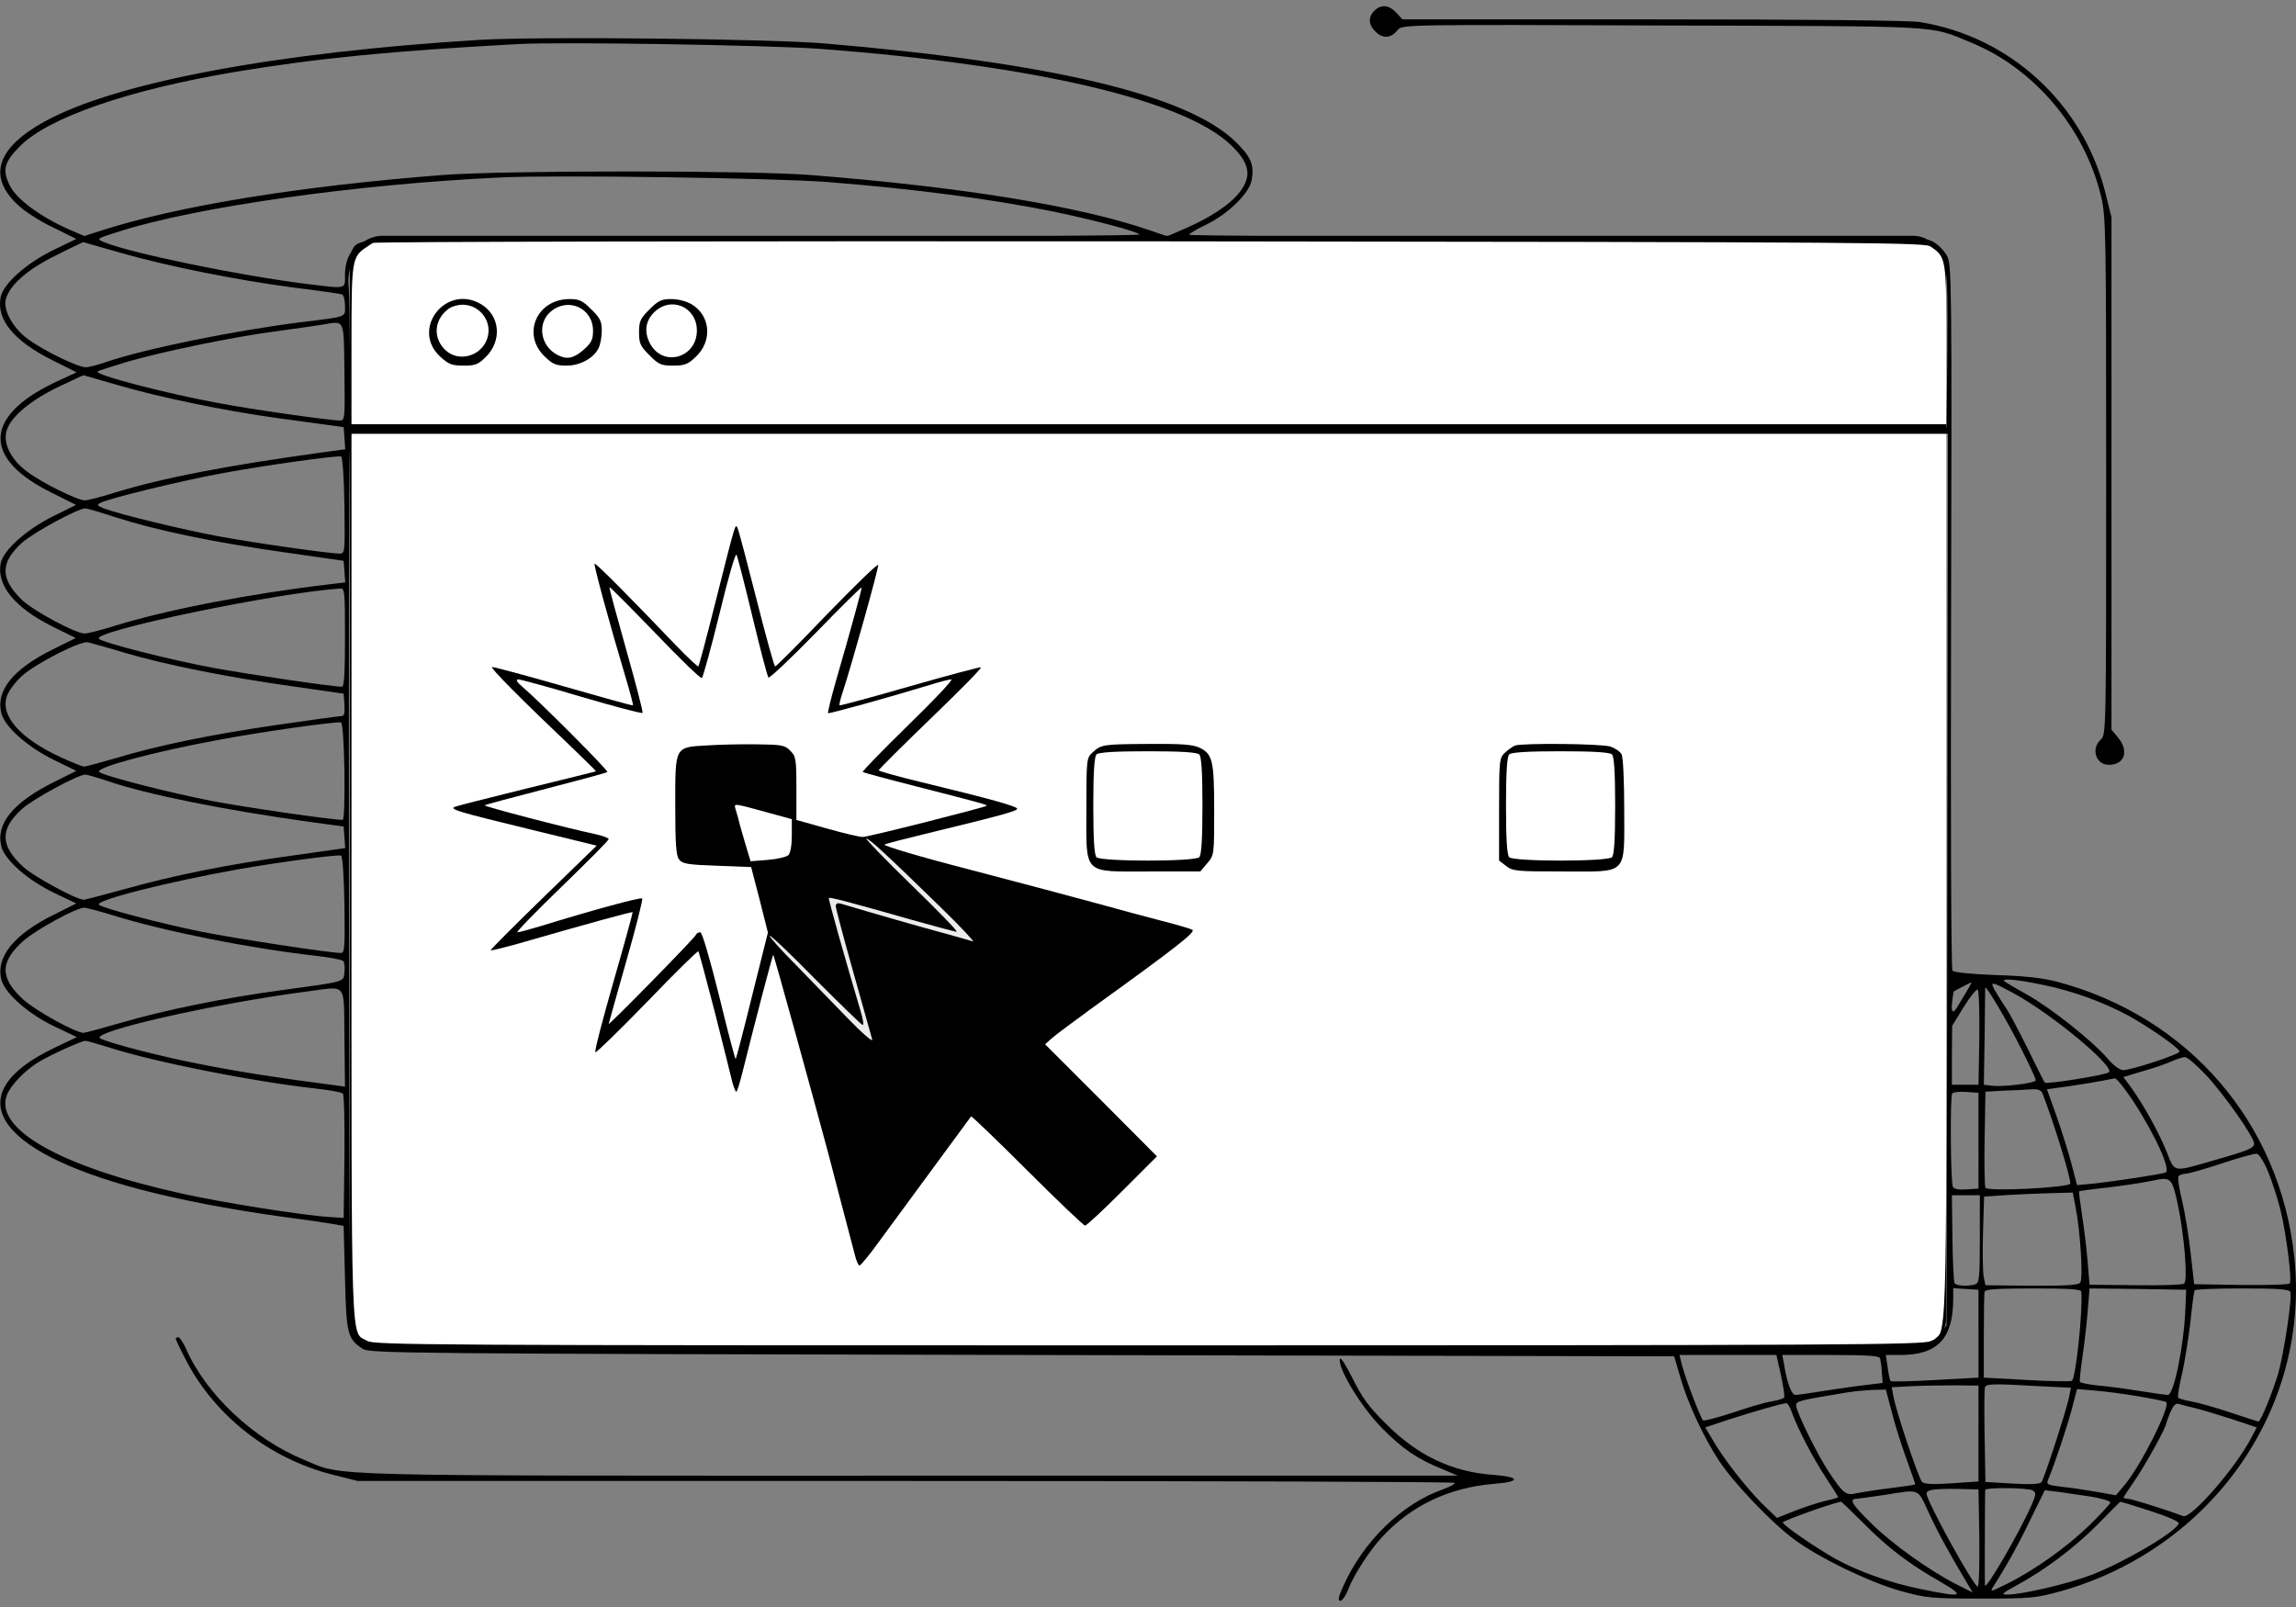 <svg viewBox="0 0 210 147" fill="none" xmlns="http://www.w3.org/2000/svg">
	<rect x="0" y="0" width="210" height="147" fill="#808080" stroke="none"/>
	<rect x="32" y="21.569" width="146" height="102" rx="3" fill="black" />
	<path
		d="M125.859 0.847C125.128 1.431 125.104 2.21 125.786 2.868C126.468 3.574 127.223 3.525 127.856 2.722C128.221 2.259 128.781 2.235 152.087 2.332C178.219 2.405 176.392 2.308 180.216 3.866C186.036 6.229 190.663 11.684 192.173 17.967C192.612 19.818 192.636 21.084 192.636 43.562C192.636 66.893 192.636 67.21 192.149 67.648C191.223 68.476 191.686 69.962 192.879 69.962C194.316 69.962 194.755 68.72 193.732 67.478L193.123 66.747V43.319V19.867L192.538 17.529C190.468 9.419 183.796 3.331 175.588 2.015C174.59 1.869 165.555 1.772 151.138 1.772H128.27L127.71 1.163C127.101 0.506 126.443 0.384 125.859 0.847Z"
		fill="black" />
	<path
		d="M16.073 122.468C16.073 122.541 16.512 123.466 17.047 124.489C19.702 129.554 24.646 133.427 30.393 134.888L32.707 135.472H82.802C110.345 135.472 132.97 135.545 133.043 135.643C133.14 135.716 132.678 135.984 131.996 136.227C128.221 137.542 124.665 141.025 122.863 145.092C122.4 146.09 122.352 146.431 122.595 146.431C122.766 146.431 123.107 145.944 123.326 145.36C123.813 144.069 125.299 141.78 126.443 140.562C129.098 137.713 132.531 136.081 136.599 135.74C139.107 135.545 139.107 135.107 136.574 134.912C132.799 134.644 129.633 133.134 126.76 130.236C125.201 128.702 124.568 127.825 123.716 126.096C123.082 124.83 122.595 124.075 122.547 124.318C122.376 125.22 124.519 128.726 126.394 130.626C128.294 132.55 129.609 133.451 131.947 134.401L133.335 134.985H83.216C28.226 134.985 31.513 135.083 27.787 133.524C23.209 131.649 18.849 127.557 17.023 123.393C16.755 122.809 16.439 122.321 16.317 122.321C16.171 122.321 16.073 122.395 16.073 122.468Z"
		fill="black" />
	<path
		d="M40.944 28.311C39.678 29.309 39.605 30.965 40.749 32.037C42.064 33.255 44.305 32.475 44.646 30.649C44.914 29.236 43.793 27.873 42.308 27.873C41.845 27.873 41.212 28.067 40.944 28.311Z"
		fill="white" />
	<path
		d="M50.369 28.506C49.102 29.577 49.419 31.672 51.002 32.475C51.854 32.914 52.463 32.792 53.389 31.988C54.095 31.355 54.241 31.063 54.241 30.259C54.241 28.189 51.976 27.142 50.369 28.506Z"
		fill="white" />
	<path
		d="M59.818 28.579C58.99 29.407 58.892 30.454 59.526 31.55C60.743 33.596 63.739 32.695 63.739 30.235C63.739 28.068 61.352 27.045 59.818 28.579Z"
		fill="white" />
	<path
		d="M33.585 22.56C32.172 23.509 32.148 23.631 32.148 31.546V38.803H105.086H178.025V31.546C178.025 23.631 178.001 23.509 176.588 22.56L175.76 22H105.086H34.413L33.585 22.56ZM44.032 27.844C45.737 28.892 45.932 31.157 44.446 32.642C43.74 33.348 43.472 33.446 42.401 33.446C41.329 33.446 41.037 33.324 40.282 32.642C37.506 30.109 40.818 25.896 44.032 27.844ZM54.09 28.307C54.894 29.086 55.04 29.403 55.04 30.231C55.04 30.791 54.918 31.473 54.772 31.79C54.358 32.739 53.067 33.446 51.825 33.446C50.876 33.446 50.559 33.324 49.853 32.642C47.685 30.621 49.074 27.357 52.093 27.357C52.994 27.357 53.287 27.503 54.09 28.307ZM63.272 27.844C65.001 28.892 65.171 31.205 63.637 32.642C62.931 33.324 62.614 33.446 61.567 33.446C60.471 33.446 60.252 33.348 59.399 32.496C58.571 31.668 58.45 31.424 58.45 30.401C58.45 29.379 58.571 29.135 59.399 28.307C60.203 27.503 60.495 27.357 61.396 27.357C62.029 27.357 62.785 27.552 63.272 27.844Z"
		fill="white" />
	<path
		d="M138.036 69.013C137.842 69.208 137.744 70.62 137.744 73.713C137.744 76.806 137.842 78.219 138.036 78.413C138.45 78.827 147.023 78.827 147.437 78.413C147.632 78.219 147.729 76.806 147.729 73.713C147.729 70.62 147.632 69.208 147.437 69.013C147.242 68.818 145.829 68.721 142.737 68.721C139.644 68.721 138.231 68.818 138.036 69.013Z"
		fill="white" />
	<path
		d="M67.26 73.96C67.334 74.204 67.455 74.618 67.528 74.885C67.577 75.153 67.869 76.152 68.137 77.077L68.649 78.782L70.207 78.66C71.084 78.587 71.936 78.392 72.107 78.222C72.302 78.027 72.423 77.296 72.423 76.42V74.934L70.475 74.398C67.017 73.449 67.139 73.473 67.26 73.96Z"
		fill="white" />
	<path
		d="M100.288 69.013C100.094 69.208 99.996 70.62 99.996 73.713C99.996 76.806 100.094 78.219 100.288 78.413C100.702 78.827 109.275 78.827 109.689 78.413C109.884 78.219 109.981 76.806 109.981 73.713C109.981 70.62 109.884 69.208 109.689 69.013C109.494 68.818 108.082 68.721 104.989 68.721C101.896 68.721 100.483 68.818 100.288 69.013Z"
		fill="white" />
	<path
		d="M83.382 80.974C85.793 83.311 87.644 85.211 87.498 85.235C87.376 85.235 85.55 84.748 83.48 84.164C77.659 82.508 75.906 82.045 75.808 82.142C75.735 82.191 77.367 87.963 78.707 92.468C78.926 93.175 79.023 93.759 78.901 93.759C78.804 93.759 76.88 91.884 74.615 89.619C72.375 87.33 70.475 85.528 70.402 85.601C70.329 85.649 71.376 86.843 72.74 88.207C74.079 89.595 76.247 91.811 77.538 93.15C78.828 94.49 79.851 95.366 79.778 95.099C79.705 94.831 78.926 92.054 78.049 88.937C77.172 85.82 76.442 83.092 76.442 82.897C76.442 82.654 76.588 82.581 76.88 82.654C80.143 83.628 83.894 84.7 85.964 85.26C87.401 85.649 88.74 86.039 88.984 86.112C89.203 86.21 87.888 84.797 86.037 82.995C81.142 78.222 79.51 76.712 79.242 76.712C79.121 76.712 80.971 78.636 83.382 80.974Z"
		fill="#ECECEC" />
	<path
		d="M65.804 56.155C65.025 59.321 64.294 61.951 64.197 62.024C64.075 62.097 62.151 60.222 59.91 57.884C57.645 55.546 55.795 53.67 55.746 53.719C55.697 53.744 56.404 56.325 57.28 59.442C58.157 62.56 58.839 65.141 58.766 65.214C58.693 65.287 56.209 64.63 53.213 63.753C50.218 62.852 47.587 62.146 47.393 62.146C47.149 62.17 47.271 62.389 47.758 62.803C49.414 64.216 55.673 70.499 55.551 70.621C55.478 70.694 52.945 71.376 49.925 72.155C46.906 72.934 44.373 73.616 44.324 73.665C44.227 73.762 51.849 75.759 54.528 76.319C55.161 76.465 55.673 76.66 55.673 76.758C55.673 76.879 53.725 78.828 51.362 81.117C49 83.406 47.173 85.281 47.32 85.281C47.49 85.281 48.464 85.013 49.511 84.697C54.09 83.284 58.62 82.042 58.741 82.189C58.815 82.261 58.157 84.867 57.28 87.936C56.404 91.029 55.673 93.61 55.673 93.659C55.673 93.829 63.588 85.768 63.661 85.501C63.709 85.379 63.88 85.281 64.05 85.281C64.221 85.281 64.879 87.522 65.78 91.126C66.559 94.341 67.241 96.922 67.29 96.874C67.338 96.825 68.02 94.219 68.799 91.053L70.236 85.306L69.481 82.31L68.702 79.315L65.585 79.193C62.857 79.096 62.419 79.022 62.102 78.609C61.834 78.243 61.761 77.123 61.761 73.665C61.761 68.21 61.688 68.356 64.708 68.185C65.828 68.112 67.874 68.063 69.238 68.088C71.478 68.112 71.795 68.161 72.282 68.672C72.793 69.184 72.842 69.427 72.842 72.106V75.004L75.618 75.784C77.153 76.222 78.638 76.563 78.906 76.563C79.418 76.563 90.06 73.86 90.23 73.713C90.328 73.616 89.792 73.47 83.704 71.911C81.122 71.254 78.979 70.669 78.906 70.621C78.857 70.547 80.733 68.624 83.095 66.31C85.457 64.021 87.211 62.146 87.016 62.146C86.821 62.146 85.969 62.365 85.116 62.633C81.293 63.802 75.813 65.311 75.74 65.238C75.691 65.19 76.008 63.85 76.471 62.243C77.835 57.543 78.809 53.963 78.809 53.744C78.809 53.646 76.933 55.497 74.644 57.859C72.331 60.222 70.382 62.072 70.285 61.975C70.188 61.878 69.53 59.369 68.824 56.422C68.118 53.476 67.46 50.919 67.362 50.748C67.265 50.553 66.583 52.916 65.804 56.155Z"
		fill="white" />
	<path
		d="M32.148 80.107C32.148 124.65 32.05 121.752 33.585 122.653C34.242 123.042 38.796 123.067 105.086 123.067C168.844 123.067 175.931 123.018 176.588 122.677C178.122 121.898 178.025 124.504 178.025 80.083V39.534H105.086H32.148V80.107ZM69.189 54.804C70.042 58.189 70.821 60.965 70.894 60.965C70.992 60.965 73.135 58.822 75.643 56.192C78.176 53.586 80.27 51.541 80.319 51.687C80.392 51.906 77.883 60.868 77.055 63.376C76.861 63.961 76.739 64.472 76.788 64.521C76.812 64.57 79.71 63.79 83.168 62.792C86.651 61.793 89.597 61.014 89.719 61.038C89.841 61.087 87.771 63.181 85.141 65.714C82.511 68.247 80.368 70.39 80.368 70.463C80.368 70.536 82.097 71.023 84.215 71.535C90.645 73.093 92.983 73.751 93.031 73.97C93.056 74.189 91.716 74.555 84.508 76.308C82.706 76.746 81.074 77.16 80.903 77.258C80.733 77.355 84.24 78.402 88.697 79.547C93.153 80.716 98.389 82.104 100.337 82.64C102.286 83.176 104.965 83.906 106.304 84.247C107.643 84.588 108.885 84.954 109.056 85.051C109.397 85.246 107.522 86.707 100.021 92.113C98.316 93.355 96.611 94.622 96.246 94.938L95.588 95.523L100.703 100.637L105.817 105.776L102.651 108.942C100.922 110.671 99.388 112.108 99.242 112.108C99.12 112.108 96.733 109.843 93.957 107.066C91.18 104.29 88.867 102.074 88.818 102.123C88.526 102.512 81.634 111.888 80.368 113.618C79.515 114.811 78.712 115.761 78.614 115.761C78.517 115.761 78.322 115.347 78.2 114.835C77.25 111.207 76.106 106.872 75.765 105.532C74.352 100.247 70.772 87.291 70.724 87.34C70.65 87.389 69.019 93.623 67.947 97.934C67.704 98.932 67.436 99.785 67.363 99.858C67.314 99.931 67.144 99.566 66.998 99.054C66.876 98.518 66.145 95.645 65.39 92.625C64.611 89.605 63.929 87.097 63.88 87.023C63.807 86.951 61.688 89.045 59.18 91.651C56.647 94.257 54.529 96.326 54.456 96.254C54.358 96.18 55.113 93.282 56.111 89.8C57.11 86.342 57.889 83.468 57.865 83.444C57.816 83.371 53.408 84.588 48.002 86.147C46.321 86.634 44.933 86.975 44.885 86.926C44.836 86.877 47.003 84.71 49.682 82.104L54.577 77.355L48.294 75.821C41.986 74.287 41.158 74.043 41.548 73.824C41.67 73.751 44.617 72.996 48.099 72.144C51.582 71.291 54.456 70.585 54.504 70.561C54.529 70.536 53.652 69.659 52.556 68.612C47.515 63.815 44.812 61.087 45.006 61.014C45.104 60.99 48.05 61.769 51.509 62.767C54.991 63.766 57.865 64.57 57.889 64.521C57.938 64.472 57.597 63.206 57.134 61.672C55.771 57.117 54.285 51.662 54.382 51.565C54.48 51.468 57.475 54.487 61.81 59.017C62.882 60.137 63.832 61.014 63.88 60.965C63.929 60.892 64.611 58.384 65.366 55.364C67.338 47.547 67.241 47.912 67.46 48.301C67.558 48.496 68.337 51.443 69.189 54.804ZM109.713 68.393C110.907 68.978 111.053 69.562 111.053 74.116C111.053 78.183 111.053 78.232 110.42 78.963L109.787 79.718H105.184C98.949 79.718 99.363 80.132 99.363 73.921C99.363 69.465 99.388 69.319 99.923 68.832C100.727 68.101 100.873 68.076 105.038 68.052C108.057 68.028 109.08 68.101 109.713 68.393ZM147.315 68.296C147.729 68.442 148.192 68.758 148.314 69.002C148.46 69.246 148.557 71.51 148.557 74.019C148.557 80.156 148.971 79.718 142.956 79.718C138.718 79.718 138.353 79.693 137.744 79.206L137.111 78.719V74.019C137.111 69.465 137.135 69.319 137.671 68.832C137.964 68.564 138.378 68.271 138.572 68.198C139.279 67.955 146.536 68.028 147.315 68.296Z"
		fill="white" />
	<path
		d="M43.973 3.641C25.367 4.761 10.56 7.538 4.082 11.117C-0.253 13.504 -1.13 16.086 1.525 18.643C2.158 19.276 3.546 20.177 4.813 20.786L6.98 21.857L4.861 22.88C2.426 24.073 0.307 25.949 0.064 27.166C-0.35 29.236 1.257 31.185 4.813 32.962L7.004 34.058L4.959 35.008C-1.519 38.126 -1.592 41.973 4.764 45.09L6.956 46.186L4.837 47.234C2.402 48.451 0.307 50.327 0.064 51.52C-0.326 53.541 1.354 55.587 4.764 57.292L6.931 58.363L4.813 59.41C1.135 61.237 -0.423 63.209 0.137 65.304C0.502 66.546 2.572 68.373 4.983 69.541L6.98 70.516L4.934 71.538C1.16 73.414 -0.423 75.386 0.137 77.481C0.502 78.723 2.548 80.525 4.983 81.694L6.98 82.644L4.983 83.642C1.257 85.469 -0.423 87.563 0.137 89.657C0.502 90.924 2.621 92.775 5.032 93.919L7.029 94.869L4.934 95.868C-3.809 100.056 -0.667 105.244 12.8 108.799C16.405 109.749 20.959 110.626 25.708 111.283C27.778 111.551 29.921 111.868 30.457 111.965L31.431 112.136L31.553 116.909C31.674 122.072 31.796 122.486 33.184 123.387C33.818 123.801 37.032 123.825 93.484 123.947L153.125 124.069L153.71 126.066C154.392 128.404 155.828 131.497 157.241 133.64C158.556 135.637 161.941 139.192 164.011 140.751C166.227 142.431 170.976 144.745 173.899 145.549C176.188 146.182 176.626 146.23 181.205 146.23C185.808 146.23 186.197 146.182 188.511 145.549C202.344 141.628 211.306 128.793 209.844 114.985C208.554 102.735 200.176 92.994 188.145 89.803C186.855 89.463 185.199 89.268 182.544 89.195C180.182 89.097 178.696 88.951 178.575 88.781C178.453 88.635 178.404 74.047 178.453 56.366C178.526 25.803 178.501 24.171 178.087 23.416C177.844 22.978 177.308 22.393 176.87 22.15C176.115 21.663 175.384 21.663 142.434 21.663C123.901 21.663 108.753 21.59 108.753 21.468C108.778 21.37 109.459 20.956 110.287 20.567C112.309 19.593 114.257 17.693 114.476 16.5C114.744 15.087 114.428 14.357 113.015 12.968C108.631 8.706 96.357 5.76 75.511 3.982C70.372 3.544 49.501 3.324 43.973 3.641ZM75.024 4.469C94.604 5.955 108.29 9.145 112.577 13.261C114.379 14.99 114.549 16.183 113.234 17.766C112.333 18.813 110.653 19.909 108.558 20.834L106.756 21.614L105.051 21.029C98.549 18.813 87.955 17.108 74.171 16.012C68.692 15.574 46.019 15.574 40.442 16.012C27.291 17.035 16.259 18.837 9.221 21.102L7.711 21.59L6.298 20.981C3.717 19.836 1.549 18.253 0.916 17.011C0.185 15.55 0.356 14.844 1.841 13.358C4.472 10.728 11.778 8.219 21.446 6.588C29.069 5.321 35.742 4.664 47.383 4.031C51.376 3.811 70.275 4.128 75.024 4.469ZM75.632 16.646C83.669 17.279 90.659 18.204 96.455 19.373C100.059 20.128 103.931 21.151 104.223 21.443C104.37 21.565 90.61 21.663 69.228 21.663C30.286 21.663 33.038 21.541 32.04 23.197C31.723 23.684 31.553 24.415 31.553 25.121C31.553 26.485 31.821 26.436 27.875 25.949C21.86 25.194 11.924 23.148 9.513 22.15C8.782 21.833 8.807 21.833 10.974 21.151C17.939 18.935 32.624 16.84 45.8 16.232C50.694 15.988 70.859 16.28 75.632 16.646ZM176.699 22.588C178.112 23.611 178.161 24.025 178.112 31.891L178.039 39.075L105.051 39.148L32.04 39.197L32.015 33.06C31.991 29.675 31.942 26.631 31.894 26.29C31.674 24.415 32.624 22.564 34.012 22.223C34.402 22.101 66.524 22.052 105.417 22.076C173.387 22.15 176.115 22.174 176.699 22.588ZM11.023 23.124C15.26 24.341 21.714 25.632 26.925 26.314C29.142 26.582 31.09 26.874 31.261 26.923C31.431 26.972 31.553 27.41 31.553 27.97C31.553 29.042 31.845 28.944 27.656 29.456C21.422 30.235 13.214 31.915 9.732 33.109C8.977 33.377 8.1 33.596 7.832 33.596C7.126 33.596 3.96 32.061 2.548 31.014C1.208 30.04 0.283 28.384 0.526 27.41C0.843 26.095 2.523 24.634 5.105 23.367C6.444 22.685 7.589 22.15 7.613 22.15C7.613 22.15 9.148 22.588 11.023 23.124ZM31.504 34.034C31.553 38.247 31.553 38.466 31.09 38.466C30.165 38.466 23.151 37.468 19.912 36.859C15.139 35.982 8.636 34.278 8.928 33.985C8.977 33.912 10.17 33.547 11.583 33.109C14.749 32.183 21.178 30.844 25.221 30.308C26.901 30.089 28.825 29.797 29.483 29.699C31.577 29.358 31.431 29.042 31.504 34.034ZM10.609 35.179C14.383 36.299 20.448 37.565 25.221 38.223C27.291 38.515 29.556 38.807 30.213 38.905L31.431 39.075L31.504 40.074L31.577 41.097L29.434 41.389C20.618 42.606 14.968 43.702 10.56 45.042C9.269 45.456 8.003 45.772 7.759 45.772C7.102 45.772 3.887 44.19 2.548 43.191C0.989 42.071 0.234 40.512 0.624 39.343C1.013 38.101 2.816 36.615 5.324 35.398C6.566 34.813 7.589 34.326 7.638 34.326C7.662 34.326 9.001 34.716 10.609 35.179ZM178.112 80.452L178.039 121.244L177.527 121.926C177.259 122.291 176.651 122.802 176.188 123.022C175.409 123.436 171.512 123.46 104.978 123.46C38.445 123.46 34.548 123.436 33.769 123.022C33.306 122.802 32.722 122.315 32.454 121.95C31.967 121.317 31.967 120.659 31.918 82.254C31.894 60.774 31.918 42.412 31.991 41.438L32.113 39.684H105.149H178.161L178.112 80.452ZM31.504 46.211C31.553 50.424 31.553 50.643 31.09 50.643C30.165 50.643 23.297 49.669 20.009 49.06C16.697 48.451 10.901 47.039 9.488 46.503C8.88 46.26 8.831 46.186 9.196 45.992C9.902 45.602 16.892 43.897 20.594 43.24C24.295 42.558 30.773 41.657 31.187 41.754C31.334 41.779 31.455 43.532 31.504 46.211ZM10.609 47.331C14.335 48.524 19.498 49.596 25.83 50.497L31.431 51.301L31.504 52.299L31.577 53.273L30.165 53.444C22.932 54.296 15.431 55.733 10.584 57.219C9.294 57.633 8.027 57.949 7.735 57.949C6.907 57.949 3.01 55.855 1.988 54.856C0.015 52.932 0.015 51.471 1.988 49.669C2.962 48.768 7.126 46.503 7.808 46.503C7.954 46.503 9.196 46.868 10.609 47.331ZM31.553 58.315C31.553 61.456 31.48 62.82 31.285 62.82C30.432 62.82 22.81 61.7 19.498 61.091C15.553 60.36 9.44 58.801 9.05 58.436C8.344 57.754 25.245 54.223 31.139 53.833C31.528 53.809 31.553 54.174 31.553 58.315ZM11.461 59.727C15.285 60.847 20.788 61.943 26.682 62.771L31.431 63.453L31.504 64.476C31.553 65.207 31.48 65.499 31.261 65.499C31.09 65.499 28.362 65.864 25.221 66.327C19.108 67.228 14.457 68.178 10.438 69.395C9.074 69.785 7.832 70.126 7.686 70.126C7.54 70.126 6.59 69.736 5.568 69.273C1.866 67.569 0.015 65.499 0.624 63.697C0.77 63.234 1.379 62.406 1.988 61.846C3.254 60.701 7.345 58.607 8.052 58.753C8.319 58.826 9.854 59.24 11.461 59.727ZM31.504 70.564C31.528 73.292 31.48 74.997 31.334 74.997C30.335 74.997 22.42 73.852 19.376 73.267C15.479 72.513 9.415 70.954 9.074 70.613C8.66 70.223 14.116 68.762 19.936 67.691C23.93 66.936 30.7 65.986 31.187 66.083C31.334 66.132 31.455 67.885 31.504 70.564ZM9.829 71.441C13.482 72.683 20.35 74.071 28.387 75.191L31.431 75.605L31.504 76.604L31.577 77.578L26.755 78.26C20.861 79.064 15.796 80.087 11.315 81.353C9.44 81.864 7.808 82.303 7.662 82.303C7.004 82.303 3.132 80.208 2.134 79.307C0.015 77.359 -0.034 75.873 1.988 74.022C2.962 73.121 7.126 70.856 7.808 70.856C7.954 70.856 8.88 71.124 9.829 71.441ZM31.504 82.741C31.553 86.638 31.528 87.173 31.187 87.173C30.189 87.173 21.543 85.858 18.402 85.225C14.676 84.47 9.415 83.082 9.05 82.765C8.612 82.376 15.309 80.671 21.884 79.502C25.537 78.869 30.749 78.162 31.187 78.26C31.334 78.309 31.455 80.062 31.504 82.741ZM10.365 83.74C14.992 85.176 22.615 86.711 28.752 87.417C30.091 87.563 31.285 87.782 31.382 87.904C31.504 88.001 31.553 88.464 31.504 88.902C31.407 89.852 31.747 89.755 25.708 90.583C20.594 91.265 15.09 92.385 11.169 93.53C9.391 94.041 7.784 94.479 7.638 94.479C6.931 94.479 3.254 92.458 2.134 91.435C-0.034 89.463 -0.034 87.977 2.182 86.029C3.327 85.03 6.98 83.033 7.686 83.033C7.905 83.033 9.099 83.35 10.365 83.74ZM186.879 90.096C189.558 90.632 192.407 91.679 194.697 92.921C196.596 93.968 199.348 95.892 199.348 96.184C199.348 96.452 194.94 97.889 194.185 97.889C193.893 97.889 193.308 97.475 192.797 96.866C191.409 95.234 187.61 92.215 185.345 90.948C184.2 90.315 183.275 89.755 183.275 89.706C183.275 89.487 184.687 89.633 186.879 90.096ZM179.841 90.753C179.524 91.265 179.159 91.874 179.037 92.093C178.623 92.799 178.428 92.604 178.55 91.63C178.599 91.143 178.672 90.705 178.721 90.68C178.818 90.607 180.231 89.877 180.304 89.852C180.352 89.852 180.133 90.266 179.841 90.753ZM184.249 90.899C187.683 92.775 193.43 97.548 192.894 98.084C192.675 98.327 187.171 99.204 187.025 99.034C186.977 98.985 186.27 97.597 185.467 95.941C184.639 94.284 183.786 92.653 183.543 92.312C183.299 91.971 182.861 91.265 182.569 90.778C181.935 89.706 182.033 89.706 184.249 90.899ZM31.504 94.918L31.553 99.399L30.286 99.228C25.683 98.644 21.69 98.011 18.499 97.377C14.895 96.695 9.927 95.405 9.172 94.991C8.149 94.406 19.619 91.8 28.021 90.705C31.821 90.218 31.431 89.73 31.504 94.918ZM181.034 94.991L180.961 99.228H179.744H178.526V96.549L178.55 93.846L179.622 92.093C180.206 91.143 180.791 90.437 180.888 90.534C181.01 90.656 181.059 92.653 181.034 94.991ZM184.833 95.868C185.588 97.329 186.197 98.668 186.197 98.814C186.197 99.082 183.08 99.472 182.057 99.301L181.448 99.228L181.521 94.869C181.546 92.458 181.57 90.437 181.57 90.364C181.594 90.023 183.616 93.432 184.833 95.868ZM9.902 95.794C14.043 97.134 23.102 98.936 28.849 99.569C30.116 99.715 31.236 99.91 31.358 100.032C31.48 100.154 31.528 102.76 31.504 105.828L31.431 111.405L30.213 111.332C27.778 111.186 20.375 110.017 16.673 109.189C5.592 106.754 -0.545 103.295 0.624 100.178C0.965 99.301 2.158 98.035 3.4 97.231C4.374 96.598 7.394 95.234 7.808 95.21C7.954 95.21 8.88 95.478 9.902 95.794ZM201.735 98.303C203.391 100.056 206.167 104.002 206.167 104.61C206.167 105.024 205.656 105.244 202.392 106.169C198.666 107.241 198.934 107.289 198.155 105.317C197.424 103.539 196.085 101.104 194.916 99.472L194.209 98.522L195.987 97.986C196.961 97.718 198.155 97.304 198.617 97.085C199.08 96.89 199.64 96.695 199.835 96.695C200.03 96.671 200.882 97.402 201.735 98.303ZM195.037 100.616C197.108 103.758 198.617 107.094 198.057 107.265C197.522 107.435 193.162 108.093 191.555 108.263L189.972 108.41L189.509 106.632C189.266 105.633 188.633 103.661 188.145 102.224L187.22 99.642L189.314 99.35C190.483 99.18 191.823 98.96 192.286 98.863C192.748 98.766 193.26 98.668 193.43 98.644C193.576 98.62 194.307 99.52 195.037 100.616ZM186.806 100.008C187.756 102.419 189.363 107.582 189.363 108.263C189.363 108.629 181.814 109.018 181.594 108.653C181.521 108.531 181.473 106.486 181.521 104.123L181.594 99.862L183.348 99.764C184.322 99.74 185.442 99.667 185.856 99.642C186.392 99.618 186.684 99.715 186.806 100.008ZM180.961 104.343V108.726L179.89 108.799C179.208 108.848 178.745 108.775 178.623 108.58C178.404 108.239 178.355 100.373 178.55 100.032C178.623 99.91 179.208 99.837 179.817 99.886L180.961 99.959V104.343ZM207.433 107.143C207.799 108.02 208.31 109.603 208.578 110.674C209.089 112.72 209.65 117.055 209.43 117.396C209.357 117.518 207.36 117.566 204.998 117.542L200.687 117.469L200.371 114.693C200.2 113.158 199.859 110.991 199.592 109.871C199.324 108.75 199.153 107.728 199.251 107.606C199.324 107.484 199.616 107.387 199.908 107.362C200.2 107.362 201.71 106.924 203.245 106.413C204.779 105.901 206.216 105.511 206.411 105.536C206.605 105.536 207.068 106.266 207.433 107.143ZM199.202 110.236C199.786 113.012 200.127 117.201 199.762 117.42C199.592 117.542 197.595 117.591 195.281 117.566L191.117 117.518L190.946 115.448C190.849 114.303 190.63 112.379 190.435 111.186C190.264 109.993 190.118 108.994 190.167 108.97C190.191 108.945 191.36 108.775 192.773 108.629C194.185 108.458 195.987 108.19 196.791 108.02C198.593 107.63 198.642 107.679 199.202 110.236ZM189.826 110.358C190.264 112.501 190.556 116.958 190.264 117.323C190.094 117.566 188.973 117.615 185.808 117.615L181.594 117.566L181.424 116.738C181.351 116.3 181.326 114.474 181.375 112.696L181.473 109.457L183.664 109.311C184.858 109.238 186.684 109.165 187.707 109.14L189.582 109.091L189.826 110.358ZM181.083 113.329C181.083 116.738 181.034 117.347 180.693 117.469C180.084 117.688 178.94 117.64 178.769 117.372C178.696 117.225 178.599 115.375 178.575 113.232L178.526 109.335H179.817H181.083V113.329ZM180.961 121.999V126.017L176.992 126.236C174.824 126.358 172.973 126.407 172.925 126.334C172.851 126.285 172.73 125.701 172.657 125.092L172.486 123.947H173.801C177.211 123.947 178.623 122.461 178.648 118.882V117.834L179.817 117.907L180.961 117.98V121.999ZM190.362 118.151C190.508 119.904 189.875 125.944 189.509 126.309C189.436 126.382 187.585 126.358 185.418 126.236L181.448 126.017V122.242C181.448 120.172 181.473 118.321 181.521 118.151C181.594 117.932 182.715 117.859 185.978 117.859C189.29 117.859 190.337 117.932 190.362 118.151ZM199.884 119.685C199.762 123.022 198.837 127.6 198.277 127.6C198.13 127.6 197.034 127.454 195.817 127.259C194.623 127.064 192.894 126.821 191.969 126.748C191.068 126.65 190.289 126.504 190.24 126.407C190.191 126.334 190.289 125.335 190.459 124.191C190.63 123.046 190.849 121.171 190.946 119.977L191.117 117.859L195.525 117.907L199.957 117.98L199.884 119.685ZM209.479 118.175C209.674 118.687 208.895 123.825 208.359 125.701C207.799 127.503 206.776 130.035 206.557 130.035C206.508 130.035 205.315 129.646 203.926 129.183C202.538 128.72 200.955 128.282 200.371 128.185C199.811 128.087 199.275 127.941 199.226 127.844C199.153 127.722 199.324 126.723 199.592 125.603C199.835 124.507 200.176 122.364 200.347 120.903C200.493 119.417 200.663 118.151 200.736 118.029C200.785 117.932 202.758 117.859 205.095 117.859C208.334 117.859 209.382 117.932 209.479 118.175ZM162.891 125.798C163.11 126.821 163.256 127.746 163.183 127.844C163.134 127.941 162.623 128.087 162.087 128.185C161.527 128.258 159.944 128.72 158.532 129.207C157.119 129.67 155.877 129.987 155.78 129.938C155.561 129.792 154.221 126.285 153.831 124.848L153.612 123.947H158.045H162.477L162.891 125.798ZM171.95 124.239C171.999 124.41 172.097 124.994 172.121 125.53L172.194 126.504L170.611 126.699C169.734 126.796 168.029 127.04 166.812 127.235C165.594 127.43 164.425 127.6 164.23 127.6C163.865 127.6 163.475 126.602 163.183 124.848L163.013 123.947H167.421C170.733 123.947 171.877 124.02 171.95 124.239ZM180.961 131.131V135.515L178.526 135.685C176.797 135.807 176.017 135.758 175.798 135.564C175.482 135.223 173.436 129.159 173.192 127.795L173.022 126.894L174.922 126.796C175.969 126.748 177.747 126.723 178.891 126.723L180.961 126.748V131.131ZM186.416 126.796L189.412 126.943L189.241 127.819C189.071 128.769 187.025 135.101 186.733 135.564C186.611 135.758 185.832 135.807 184.078 135.71L181.594 135.564L181.521 131.399C181.473 129.11 181.497 127.089 181.546 126.918C181.643 126.577 182.252 126.553 186.416 126.796ZM173.046 129.232C173.339 130.425 173.972 132.349 174.41 133.567C174.848 134.76 175.189 135.758 175.165 135.783C175.141 135.832 174.118 135.978 172.925 136.124C171.707 136.27 170.319 136.489 169.832 136.586C168.833 136.83 168.614 136.66 167.25 134.614C166.276 133.177 164.279 129.11 164.279 128.574C164.279 128.16 164.474 128.111 169.028 127.357C169.71 127.259 170.757 127.162 171.366 127.137L172.486 127.113L173.046 129.232ZM195.695 127.746C196.961 127.965 198.057 128.185 198.13 128.258C198.544 128.647 195.768 134.151 194.307 135.856L193.528 136.781L191.75 136.465C190.776 136.294 189.339 136.075 188.559 136.002C187.342 135.856 187.171 135.783 187.293 135.442C187.926 133.956 189.12 130.352 189.509 128.842L189.972 127.064L191.677 127.21C192.626 127.283 194.429 127.527 195.695 127.746ZM163.841 129.061C164.328 130.522 165.935 133.591 167.055 135.247C167.664 136.172 168.151 136.952 168.127 136.976C168.078 137.001 167.518 137.171 166.836 137.317C166.179 137.488 164.912 137.902 164.06 138.243L162.526 138.851L161.186 137.561C159.701 136.075 157.606 133.396 156.632 131.691L155.975 130.571L158.239 129.816C160.285 129.159 162.891 128.404 163.378 128.355C163.475 128.331 163.695 128.672 163.841 129.061ZM200.809 128.818C201.418 128.964 202.928 129.427 204.146 129.816L206.411 130.571L205.948 131.448C204.511 134.249 200.395 138.973 199.665 138.681C198.325 138.169 194.964 137.098 194.623 137.098C194.404 137.098 194.234 137.049 194.234 136.976C194.234 136.927 194.721 136.197 195.305 135.344C196.206 134.029 198.13 130.571 198.13 130.206C198.13 130.157 198.301 129.694 198.496 129.207C198.788 128.55 198.983 128.331 199.299 128.428C199.519 128.501 200.2 128.672 200.809 128.818ZM181.034 140.678C181.059 143.138 181.01 145.135 180.888 145.135C180.523 145.135 176.212 137.317 176.212 136.635C176.212 136.27 176.894 136.172 179.013 136.197L180.961 136.246L181.034 140.678ZM185.929 136.343C186.246 136.538 186.222 136.733 185.832 137.634C184.687 140.24 181.594 145.549 181.546 145.013C181.521 144.794 181.546 136.806 181.57 136.294C181.57 136.051 185.515 136.075 185.929 136.343ZM176.407 138.364C177.259 140.215 178.355 142.212 179.865 144.721L180.425 145.67L178.964 144.94C176.48 143.673 173.071 141.238 171.195 139.387C169.345 137.585 169.077 137.098 169.832 137.098C170.051 137.074 171.171 136.927 172.316 136.757C175.652 136.221 175.36 136.099 176.407 138.364ZM191.263 136.903C192.212 137.074 193.016 137.293 193.016 137.439C193.016 137.561 192.164 138.486 191.117 139.509C189.095 141.482 186.1 143.625 183.543 144.891C182.033 145.646 181.984 145.646 182.325 145.11C183.567 143.162 184.614 141.287 185.734 138.949L187.025 136.319L188.243 136.465C188.925 136.562 190.289 136.757 191.263 136.903ZM170.44 139.338C172.705 141.603 174.532 143.016 177.479 144.696C179.817 146.06 179.573 146.157 175.652 145.354C172.973 144.818 170.026 143.771 167.932 142.626C166.106 141.603 163.061 139.509 163.061 139.265C163.061 139.119 167.323 137.585 168.37 137.366C168.419 137.341 169.345 138.243 170.44 139.338ZM196.694 138.218C198.277 138.73 199.348 139.192 199.275 139.363C199.031 140.118 194.404 142.845 191.36 144.039C189.217 144.867 184.931 145.865 183.591 145.865C183.007 145.865 183.08 145.768 184.371 145.062C187.001 143.649 189.68 141.628 191.798 139.509C192.943 138.34 193.893 137.39 193.942 137.366C193.966 137.366 195.208 137.731 196.694 138.218Z"
		fill="black" />
</svg>
